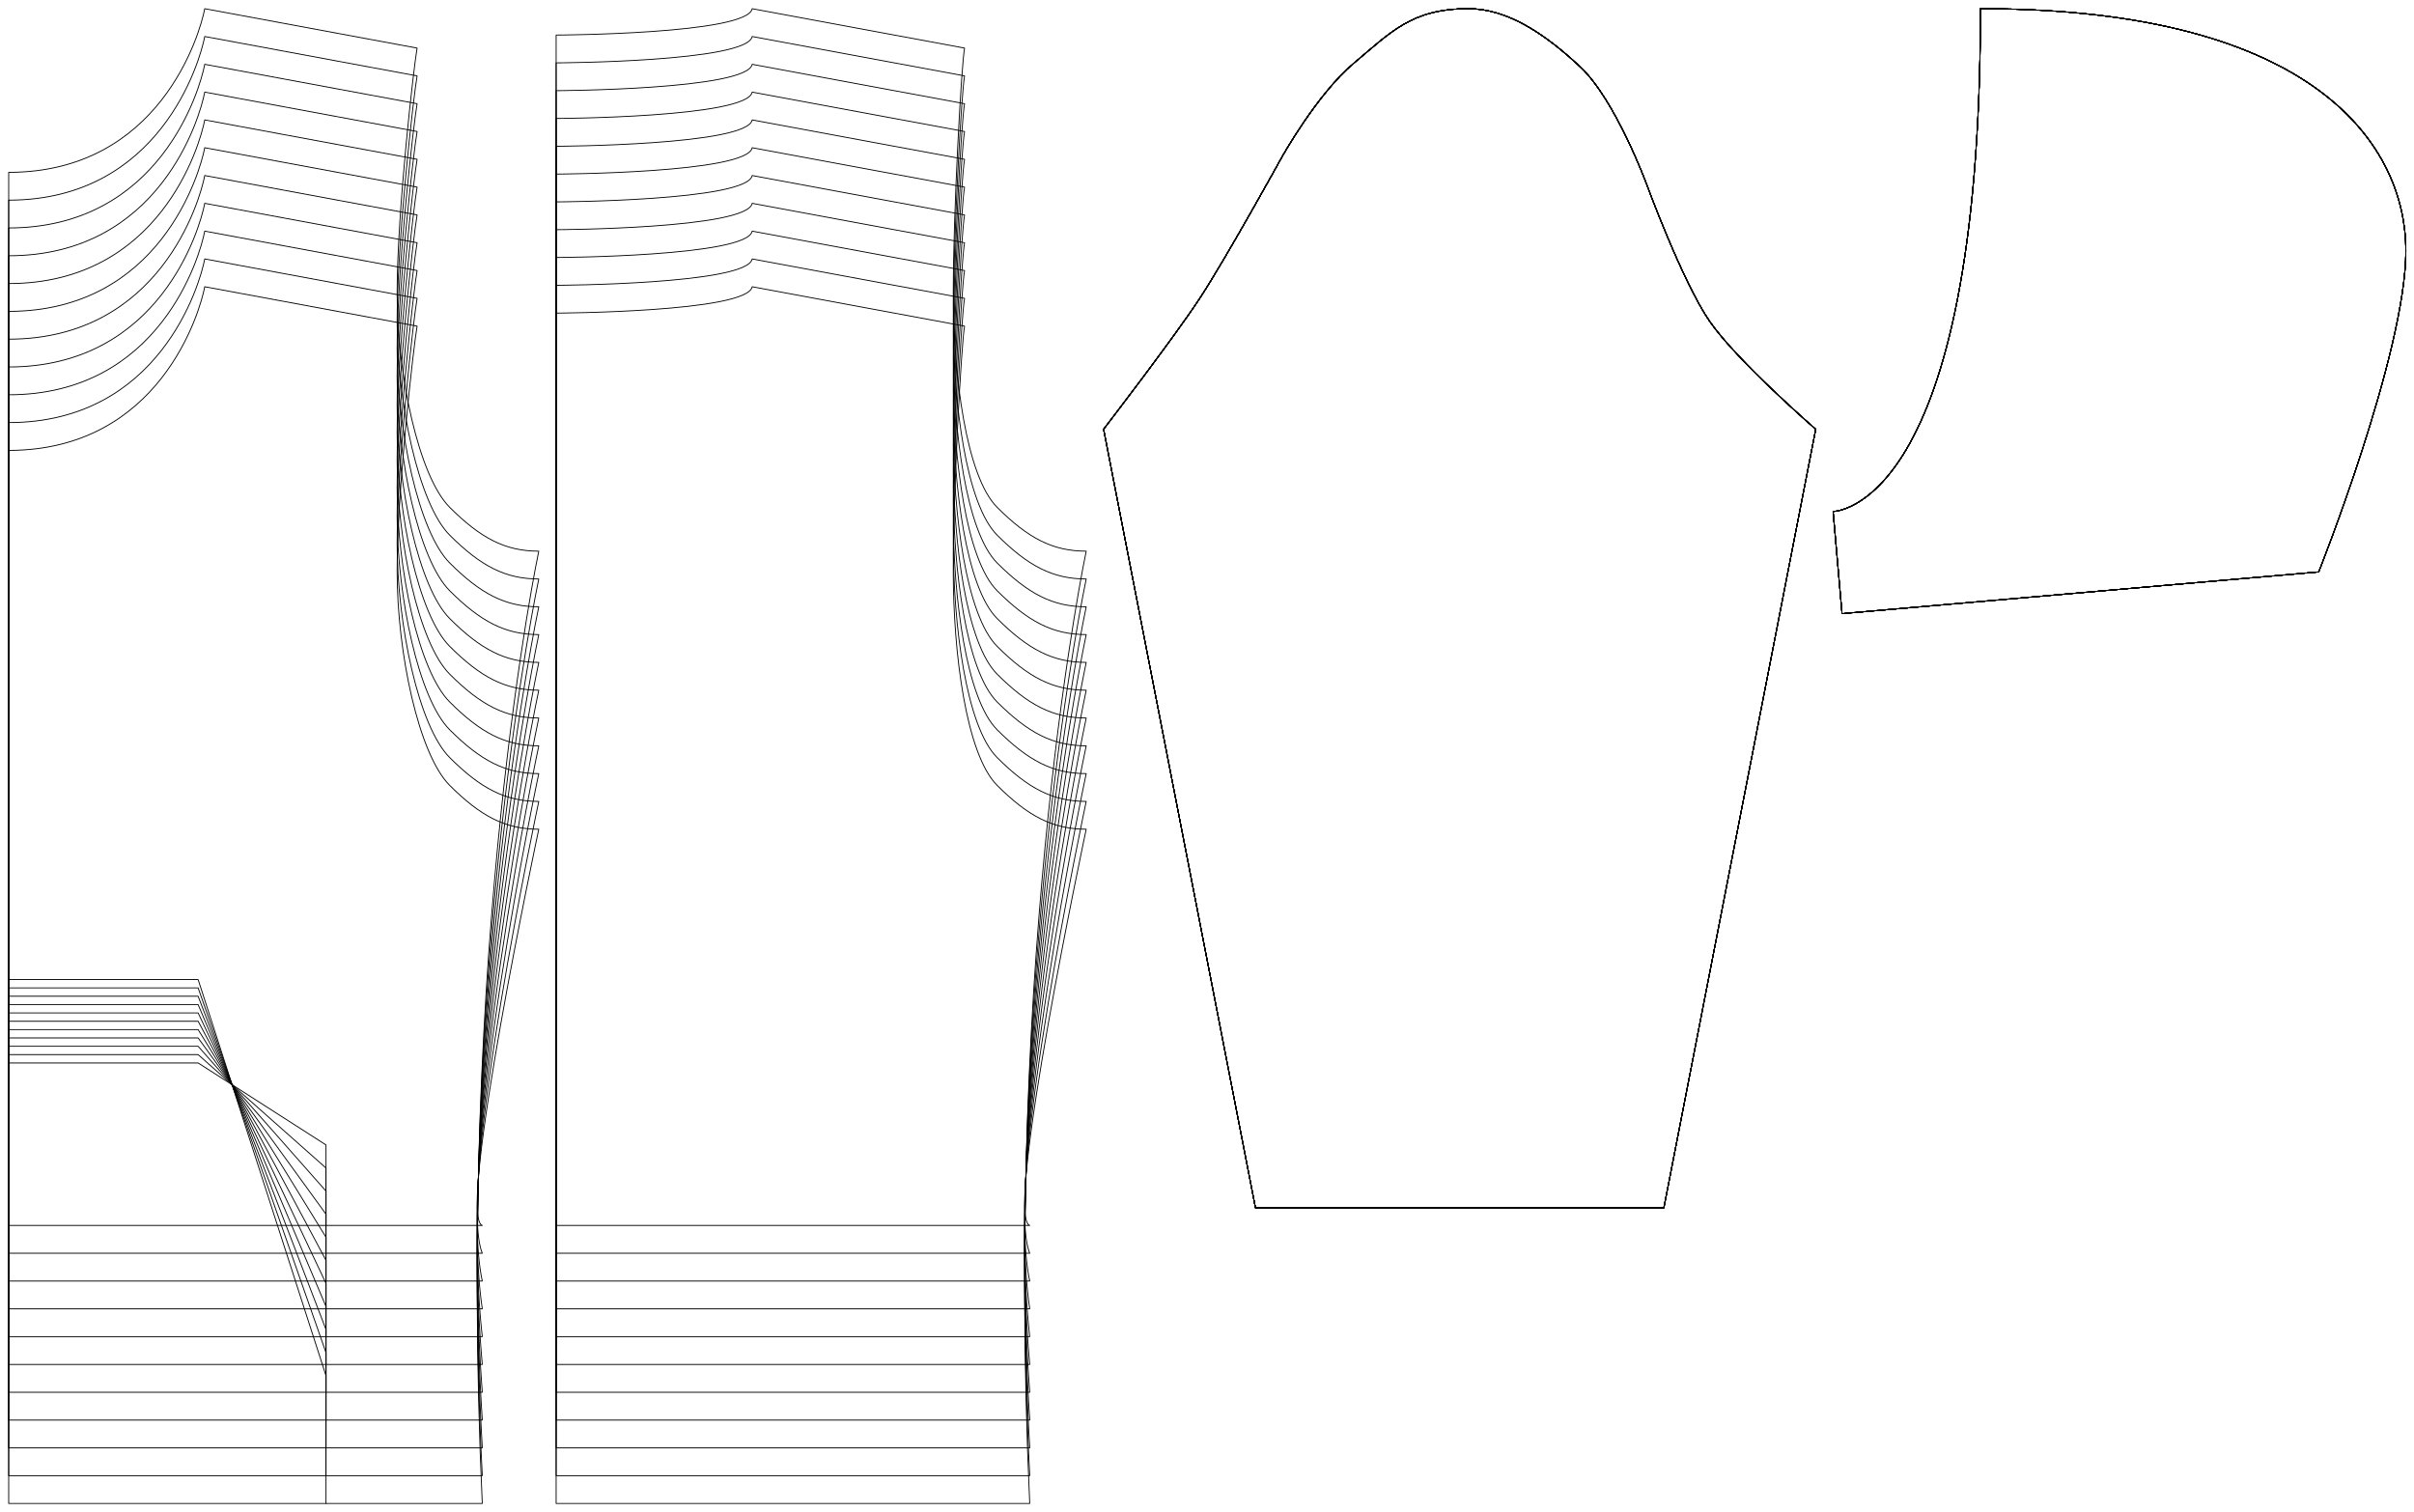 <?xml version="1.0" encoding="UTF-8" standalone="no"?>
<svg
    xmlns="http://www.w3.org/2000/svg"
    xmlns:svg="http://www.w3.org/2000/svg"
    xmlns:xlink="http://www.w3.org/1999/xlink"
    xmlns:freesewing="http://freesewing.org/namespaces/freesewing" viewBox ="0 0 1389 870"
    width ="1389mm"
    height ="870mm"
    freesewing:version ="1.5.0"
    freesewing:origin ="joost.core.freesewing.org" 
>

<style type="text/css">
    <![CDATA[
    path { fill: none; stroke: #000000; stroke-opacity:1; stroke-width: 0.5; stroke-miterlimit:4; stroke-dashoffset:0; stroke-linecap:round; stroke-linejoin:round; }
    path.hidden { fill: none; stroke: none; }]]>
</style>


<!-- Start of group #patternContainer -->
<g id="patternContainer" >
    
    <!-- Start of group #backBlock -->
    <g id="backBlock" >
    </g>
    <!-- End of group #backBlock -->
    
    <!-- Start of group #frontBlock -->
    <g id="frontBlock" >
    </g>
    <!-- End of group #frontBlock -->
    
    <!-- Start of group #sleeveBlock -->
    <g id="sleeveBlock" >
    </g>
    <!-- End of group #sleeveBlock -->
    
    <!-- Start of group #front -->
    <g id="front"  transform=" translate(5 160.172)  translate(0 0) " >
        <path class="hidden" id="2"  d=" M  0,-155.172  L  305,-155.172  L  305,705  L  0,705  z " />
<path transform="translate( 0, 0 )" style="stroke: hsl(26.9, 55%, 50%);" id="37"  d=" M  0,451.5  L  109,451.5  L  182.575,498.675  L  182.575,545 " />
<path transform="translate( 0, 0 )" style="stroke: hsl(26.9, 55%, 50%);" id="38"  d=" M  0,99  L  0,317  L  0,540  L  0,545  L  272.5,545  C  257.5,540  305,317  305,317  C  285.875,317  271.596,309.606  253.745,291.755  C  235.894,273.904  223.5,215.5  223.5,168.5  C  223.5,121.5  233.176,37.332  235,27.5  L  112.8,4.828  C  110.068,19.555  86.777,99  0,99  z " />
<path transform="translate( 0, -16 )" style="stroke: hsl(53.8, 55%, 50%);" id="77"  d=" M  0,462.7  L  109,462.7  L  182.575,527.955  L  182.575,577 " />
<path transform="translate( 0, -16 )" style="stroke: hsl(53.8, 55%, 50%);" id="78"  d=" M  0,99  L  0,317  L  0,540  L  0,577  L  272.5,577  C  257.5,540  305,317  305,317  C  285.875,317  271.596,309.606  253.745,291.755  C  235.894,273.904  223.5,215.5  223.5,168.5  C  223.5,121.5  233.176,37.332  235,27.5  L  112.8,4.828  C  110.068,19.555  86.777,99  0,99  z " />
<path transform="translate( 0, -32 )" style="stroke: hsl(80.7, 55%, 50%);" id="117"  d=" M  0,473.9  L  109,473.9  L  182.575,557.235  L  182.575,609 " />
<path transform="translate( 0, -32 )" style="stroke: hsl(80.7, 55%, 50%);" id="118"  d=" M  0,99  L  0,317  L  0,540  L  0,609  L  272.5,609  C  257.5,540  305,317  305,317  C  285.875,317  271.596,309.606  253.745,291.755  C  235.894,273.904  223.5,215.5  223.5,168.5  C  223.5,121.5  233.176,37.332  235,27.5  L  112.8,4.828  C  110.068,19.555  86.777,99  0,99  z " />
<path transform="translate( 0, -48 )" style="stroke: hsl(107.6, 55%, 50%);" id="157"  d=" M  0,485.1  L  109,485.1  L  182.575,586.515  L  182.575,641 " />
<path transform="translate( 0, -48 )" style="stroke: hsl(107.6, 55%, 50%);" id="158"  d=" M  0,99  L  0,317  L  0,540  L  0,641  L  272.5,641  C  257.5,540  305,317  305,317  C  285.875,317  271.596,309.606  253.745,291.755  C  235.894,273.904  223.5,215.5  223.5,168.5  C  223.5,121.5  233.176,37.332  235,27.5  L  112.8,4.828  C  110.068,19.555  86.777,99  0,99  z " />
<path transform="translate( 0, -64 )" style="stroke: hsl(134.5, 55%, 50%);" id="197"  d=" M  0,496.3  L  109,496.3  L  182.575,615.795  L  182.575,673 " />
<path transform="translate( 0, -64 )" style="stroke: hsl(134.5, 55%, 50%);" id="198"  d=" M  0,99  L  0,317  L  0,540  L  0,673  L  272.5,673  C  257.5,540  305,317  305,317  C  285.875,317  271.596,309.606  253.745,291.755  C  235.894,273.904  223.5,215.5  223.5,168.5  C  223.5,121.5  233.176,37.332  235,27.5  L  112.8,4.828  C  110.068,19.555  86.777,99  0,99  z " />
<path transform="translate( 0, -80 )" style="stroke: hsl(161.4, 55%, 50%);" id="237"  d=" M  0,507.5  L  109,507.5  L  182.575,645.075  L  182.575,705 " />
<path transform="translate( 0, -80 )" style="stroke: hsl(161.4, 55%, 50%);" id="238"  d=" M  0,99  L  0,317  L  0,540  L  0,705  L  272.5,705  C  257.5,540  305,317  305,317  C  285.875,317  271.596,309.606  253.745,291.755  C  235.894,273.904  223.5,215.5  223.5,168.5  C  223.5,121.5  233.176,37.332  235,27.5  L  112.8,4.828  C  110.068,19.555  86.777,99  0,99  z " />
<path transform="translate( 0, -96 )" style="stroke: hsl(188.3, 55%, 50%);" id="277"  d=" M  0,518.7  L  109,518.7  L  182.575,674.355  L  182.575,737 " />
<path transform="translate( 0, -96 )" style="stroke: hsl(188.3, 55%, 50%);" id="278"  d=" M  0,99  L  0,317  L  0,540  L  0,737  L  272.5,737  C  257.5,540  305,317  305,317  C  285.875,317  271.596,309.606  253.745,291.755  C  235.894,273.904  223.5,215.5  223.5,168.5  C  223.5,121.5  233.176,37.332  235,27.5  L  112.8,4.828  C  110.068,19.555  86.777,99  0,99  z " />
<path transform="translate( 0, -112 )" style="stroke: hsl(215.2, 55%, 50%);" id="317"  d=" M  0,529.9  L  109,529.9  L  182.575,703.635  L  182.575,769 " />
<path transform="translate( 0, -112 )" style="stroke: hsl(215.2, 55%, 50%);" id="318"  d=" M  0,99  L  0,317  L  0,540  L  0,769  L  272.5,769  C  257.5,540  305,317  305,317  C  285.875,317  271.596,309.606  253.745,291.755  C  235.894,273.904  223.5,215.5  223.5,168.5  C  223.5,121.5  233.176,37.332  235,27.5  L  112.8,4.828  C  110.068,19.555  86.777,99  0,99  z " />
<path transform="translate( 0, -128 )" style="stroke: hsl(242.1, 55%, 50%);" id="357"  d=" M  0,541.1  L  109,541.1  L  182.575,732.915  L  182.575,801 " />
<path transform="translate( 0, -128 )" style="stroke: hsl(242.1, 55%, 50%);" id="358"  d=" M  0,99  L  0,317  L  0,540  L  0,801  L  272.5,801  C  257.5,540  305,317  305,317  C  285.875,317  271.596,309.606  253.745,291.755  C  235.894,273.904  223.5,215.5  223.5,168.5  C  223.5,121.5  233.176,37.332  235,27.5  L  112.8,4.828  C  110.068,19.555  86.777,99  0,99  z " />
<path transform="translate( 0, -144 )" style="stroke: hsl(269, 55%, 50%);" id="397"  d=" M  0,552.3  L  109,552.3  L  182.575,762.195  L  182.575,833 " />
<path transform="translate( 0, -144 )" style="stroke: hsl(269, 55%, 50%);" id="398"  d=" M  0,99  L  0,317  L  0,540  L  0,833  L  272.5,833  C  257.5,540  305,317  305,317  C  285.875,317  271.596,309.606  253.745,291.755  C  235.894,273.904  223.5,215.5  223.5,168.5  C  223.5,121.5  233.176,37.332  235,27.5  L  112.8,4.828  C  110.068,19.555  86.777,99  0,99  z " />
<path transform="translate( 0, -160 )" style="stroke: hsl(295.9, 55%, 50%);" id="437"  d=" M  0,563.5  L  109,563.5  L  182.575,791.475  L  182.575,865 " />
<path transform="translate( 0, -160 )" style="stroke: hsl(295.9, 55%, 50%);" id="438"  d=" M  0,99  L  0,317  L  0,540  L  0,865  L  272.5,865  C  257.5,540  305,317  305,317  C  285.875,317  271.596,309.606  253.745,291.755  C  235.894,273.904  223.5,215.5  223.5,168.5  C  223.5,121.5  233.176,37.332  235,27.5  L  112.8,4.828  C  110.068,19.555  86.777,99  0,99  z " />
    </g>
    <!-- End of group #front -->
    
    <!-- Start of group #back -->
    <g id="back"  transform=" translate(5 160.172)  translate(315 0) " >
        <path class="hidden" id="3"  d=" M  0,-155.172  L  305,-155.172  L  305,705  L  0,705  z " />
<path transform="translate( 0, 0 )" style="stroke: hsl(26.9, 55%, 50%);" id="39"  d=" M  0,20  L  0,317  L  0,540  L  0,545  L  272.5,545  C  257.5,540  305,317  305,317  C  285.875,317  271.596,309.606  253.745,291.755  C  235.894,273.904  228.5,215.5  228.5,168.5  C  228.5,121.5  233.176,37.332  235,27.5  L  112.8,4.828  C  110.068,19.555  0,20  0,20  z " />
<path transform="translate( 0, -16 )" style="stroke: hsl(53.8, 55%, 50%);" id="79"  d=" M  0,20  L  0,317  L  0,540  L  0,577  L  272.5,577  C  257.5,540  305,317  305,317  C  285.875,317  271.596,309.606  253.745,291.755  C  235.894,273.904  228.5,215.5  228.5,168.5  C  228.5,121.5  233.176,37.332  235,27.5  L  112.8,4.828  C  110.068,19.555  0,20  0,20  z " />
<path transform="translate( 0, -32 )" style="stroke: hsl(80.7, 55%, 50%);" id="119"  d=" M  0,20  L  0,317  L  0,540  L  0,609  L  272.5,609  C  257.5,540  305,317  305,317  C  285.875,317  271.596,309.606  253.745,291.755  C  235.894,273.904  228.5,215.5  228.5,168.5  C  228.5,121.5  233.176,37.332  235,27.5  L  112.8,4.828  C  110.068,19.555  0,20  0,20  z " />
<path transform="translate( 0, -48 )" style="stroke: hsl(107.6, 55%, 50%);" id="159"  d=" M  0,20  L  0,317  L  0,540  L  0,641  L  272.5,641  C  257.5,540  305,317  305,317  C  285.875,317  271.596,309.606  253.745,291.755  C  235.894,273.904  228.5,215.5  228.5,168.5  C  228.5,121.5  233.176,37.332  235,27.5  L  112.8,4.828  C  110.068,19.555  0,20  0,20  z " />
<path transform="translate( 0, -64 )" style="stroke: hsl(134.5, 55%, 50%);" id="199"  d=" M  0,20  L  0,317  L  0,540  L  0,673  L  272.5,673  C  257.5,540  305,317  305,317  C  285.875,317  271.596,309.606  253.745,291.755  C  235.894,273.904  228.5,215.5  228.5,168.5  C  228.5,121.5  233.176,37.332  235,27.5  L  112.8,4.828  C  110.068,19.555  0,20  0,20  z " />
<path transform="translate( 0, -80 )" style="stroke: hsl(161.4, 55%, 50%);" id="239"  d=" M  0,20  L  0,317  L  0,540  L  0,705  L  272.5,705  C  257.5,540  305,317  305,317  C  285.875,317  271.596,309.606  253.745,291.755  C  235.894,273.904  228.5,215.5  228.5,168.5  C  228.5,121.5  233.176,37.332  235,27.5  L  112.8,4.828  C  110.068,19.555  0,20  0,20  z " />
<path transform="translate( 0, -96 )" style="stroke: hsl(188.3, 55%, 50%);" id="279"  d=" M  0,20  L  0,317  L  0,540  L  0,737  L  272.5,737  C  257.5,540  305,317  305,317  C  285.875,317  271.596,309.606  253.745,291.755  C  235.894,273.904  228.5,215.5  228.5,168.5  C  228.5,121.5  233.176,37.332  235,27.5  L  112.8,4.828  C  110.068,19.555  0,20  0,20  z " />
<path transform="translate( 0, -112 )" style="stroke: hsl(215.2, 55%, 50%);" id="319"  d=" M  0,20  L  0,317  L  0,540  L  0,769  L  272.5,769  C  257.5,540  305,317  305,317  C  285.875,317  271.596,309.606  253.745,291.755  C  235.894,273.904  228.5,215.5  228.5,168.5  C  228.5,121.5  233.176,37.332  235,27.5  L  112.8,4.828  C  110.068,19.555  0,20  0,20  z " />
<path transform="translate( 0, -128 )" style="stroke: hsl(242.1, 55%, 50%);" id="359"  d=" M  0,20  L  0,317  L  0,540  L  0,801  L  272.5,801  C  257.5,540  305,317  305,317  C  285.875,317  271.596,309.606  253.745,291.755  C  235.894,273.904  228.5,215.5  228.5,168.5  C  228.5,121.5  233.176,37.332  235,27.5  L  112.8,4.828  C  110.068,19.555  0,20  0,20  z " />
<path transform="translate( 0, -144 )" style="stroke: hsl(269, 55%, 50%);" id="399"  d=" M  0,20  L  0,317  L  0,540  L  0,833  L  272.5,833  C  257.5,540  305,317  305,317  C  285.875,317  271.596,309.606  253.745,291.755  C  235.894,273.904  228.5,215.5  228.5,168.5  C  228.5,121.5  233.176,37.332  235,27.5  L  112.8,4.828  C  110.068,19.555  0,20  0,20  z " />
<path transform="translate( 0, -160 )" style="stroke: hsl(295.9, 55%, 50%);" id="439"  d=" M  0,20  L  0,317  L  0,540  L  0,865  L  272.5,865  C  257.5,540  305,317  305,317  C  285.875,317  271.596,309.606  253.745,291.755  C  235.894,273.904  228.5,215.5  228.5,168.5  C  228.5,121.5  233.176,37.332  235,27.5  L  112.8,4.828  C  110.068,19.555  0,20  0,20  z " />
    </g>
    <!-- End of group #back -->
    
    <!-- Start of group #sleeve -->
    <g id="sleeve"  transform=" translate(209.876 5)  translate(630 0) " >
        <path class="hidden" id="4"  d=" M  -204.876,0  L  204.876,0  L  204.876,690  L  -204.876,690  z " />
<path transform="translate( 0, 0 )" style="stroke: hsl(26.9, 55%, 50%);" id="40"  d=" M  -117.5,690  L  -204.876,242.004  C  -204.876,242.004  -164.633,189.71  -149.475,166.576  C  -134.317,143.442  -102.438,85.668  -102.438,85.668  C  -102.438,85.668  -82.059,49.07  -60.842,31.327  C  -39.625,13.584  -27.658,-0  5,0  C  27.658,0  49.262,14.639  69.445,33.55  C  89.628,52.461  107.438,100.668  107.438,100.668  C  107.438,100.668  128.108,157.079  143.807,179.85  C  159.506,202.621  204.876,242.004  204.876,242.004  L  117.5,690  z " />
<path transform="translate( 0, 0 )" style="stroke: hsl(53.8, 55%, 50%);" id="80"  d=" M  -117.5,690  L  -204.876,242.004  C  -204.876,242.004  -164.633,189.71  -149.475,166.576  C  -134.317,143.442  -102.438,85.668  -102.438,85.668  C  -102.438,85.668  -82.059,49.07  -60.842,31.327  C  -39.625,13.584  -27.658,-0  5,0  C  27.658,0  49.262,14.639  69.445,33.55  C  89.628,52.461  107.438,100.668  107.438,100.668  C  107.438,100.668  128.108,157.079  143.807,179.85  C  159.506,202.621  204.876,242.004  204.876,242.004  L  117.5,690  z " />
<path transform="translate( 0, 0 )" style="stroke: hsl(80.7, 55%, 50%);" id="120"  d=" M  -117.5,690  L  -204.876,242.004  C  -204.876,242.004  -164.633,189.71  -149.475,166.576  C  -134.317,143.442  -102.438,85.668  -102.438,85.668  C  -102.438,85.668  -82.059,49.07  -60.842,31.327  C  -39.625,13.584  -27.658,-0  5,0  C  27.658,0  49.262,14.639  69.445,33.55  C  89.628,52.461  107.438,100.668  107.438,100.668  C  107.438,100.668  128.108,157.079  143.807,179.85  C  159.506,202.621  204.876,242.004  204.876,242.004  L  117.5,690  z " />
<path transform="translate( 0, 0 )" style="stroke: hsl(107.6, 55%, 50%);" id="160"  d=" M  -117.5,690  L  -204.876,242.004  C  -204.876,242.004  -164.633,189.71  -149.475,166.576  C  -134.317,143.442  -102.438,85.668  -102.438,85.668  C  -102.438,85.668  -82.059,49.07  -60.842,31.327  C  -39.625,13.584  -27.658,-0  5,0  C  27.658,0  49.262,14.639  69.445,33.55  C  89.628,52.461  107.438,100.668  107.438,100.668  C  107.438,100.668  128.108,157.079  143.807,179.85  C  159.506,202.621  204.876,242.004  204.876,242.004  L  117.5,690  z " />
<path transform="translate( 0, 0 )" style="stroke: hsl(134.5, 55%, 50%);" id="200"  d=" M  -117.5,690  L  -204.876,242.004  C  -204.876,242.004  -164.633,189.71  -149.475,166.576  C  -134.317,143.442  -102.438,85.668  -102.438,85.668  C  -102.438,85.668  -82.059,49.07  -60.842,31.327  C  -39.625,13.584  -27.658,-0  5,0  C  27.658,0  49.262,14.639  69.445,33.55  C  89.628,52.461  107.438,100.668  107.438,100.668  C  107.438,100.668  128.108,157.079  143.807,179.85  C  159.506,202.621  204.876,242.004  204.876,242.004  L  117.5,690  z " />
<path transform="translate( 0, 0 )" style="stroke: hsl(161.4, 55%, 50%);" id="240"  d=" M  -117.5,690  L  -204.876,242.004  C  -204.876,242.004  -164.633,189.71  -149.475,166.576  C  -134.317,143.442  -102.438,85.668  -102.438,85.668  C  -102.438,85.668  -82.059,49.07  -60.842,31.327  C  -39.625,13.584  -27.658,-0  5,0  C  27.658,0  49.262,14.639  69.445,33.55  C  89.628,52.461  107.438,100.668  107.438,100.668  C  107.438,100.668  128.108,157.079  143.807,179.85  C  159.506,202.621  204.876,242.004  204.876,242.004  L  117.5,690  z " />
<path transform="translate( 0, 0 )" style="stroke: hsl(188.3, 55%, 50%);" id="280"  d=" M  -117.5,690  L  -204.876,242.004  C  -204.876,242.004  -164.633,189.71  -149.475,166.576  C  -134.317,143.442  -102.438,85.668  -102.438,85.668  C  -102.438,85.668  -82.059,49.07  -60.842,31.327  C  -39.625,13.584  -27.658,-0  5,0  C  27.658,0  49.262,14.639  69.445,33.55  C  89.628,52.461  107.438,100.668  107.438,100.668  C  107.438,100.668  128.108,157.079  143.807,179.85  C  159.506,202.621  204.876,242.004  204.876,242.004  L  117.5,690  z " />
<path transform="translate( 0, 0 )" style="stroke: hsl(215.2, 55%, 50%);" id="320"  d=" M  -117.5,690  L  -204.876,242.004  C  -204.876,242.004  -164.633,189.71  -149.475,166.576  C  -134.317,143.442  -102.438,85.668  -102.438,85.668  C  -102.438,85.668  -82.059,49.07  -60.842,31.327  C  -39.625,13.584  -27.658,-0  5,0  C  27.658,0  49.262,14.639  69.445,33.55  C  89.628,52.461  107.438,100.668  107.438,100.668  C  107.438,100.668  128.108,157.079  143.807,179.85  C  159.506,202.621  204.876,242.004  204.876,242.004  L  117.5,690  z " />
<path transform="translate( 0, 0 )" style="stroke: hsl(242.1, 55%, 50%);" id="360"  d=" M  -117.5,690  L  -204.876,242.004  C  -204.876,242.004  -164.633,189.71  -149.475,166.576  C  -134.317,143.442  -102.438,85.668  -102.438,85.668  C  -102.438,85.668  -82.059,49.07  -60.842,31.327  C  -39.625,13.584  -27.658,-0  5,0  C  27.658,0  49.262,14.639  69.445,33.55  C  89.628,52.461  107.438,100.668  107.438,100.668  C  107.438,100.668  128.108,157.079  143.807,179.85  C  159.506,202.621  204.876,242.004  204.876,242.004  L  117.5,690  z " />
<path transform="translate( 0, 0 )" style="stroke: hsl(269, 55%, 50%);" id="400"  d=" M  -117.5,690  L  -204.876,242.004  C  -204.876,242.004  -164.633,189.71  -149.475,166.576  C  -134.317,143.442  -102.438,85.668  -102.438,85.668  C  -102.438,85.668  -82.059,49.07  -60.842,31.327  C  -39.625,13.584  -27.658,-0  5,0  C  27.658,0  49.262,14.639  69.445,33.55  C  89.628,52.461  107.438,100.668  107.438,100.668  C  107.438,100.668  128.108,157.079  143.807,179.85  C  159.506,202.621  204.876,242.004  204.876,242.004  L  117.5,690  z " />
<path transform="translate( 0, 0 )" style="stroke: hsl(295.9, 55%, 50%);" id="440"  d=" M  -117.5,690  L  -204.876,242.004  C  -204.876,242.004  -164.633,189.71  -149.475,166.576  C  -134.317,143.442  -102.438,85.668  -102.438,85.668  C  -102.438,85.668  -82.059,49.07  -60.842,31.327  C  -39.625,13.584  -27.658,-0  5,0  C  27.658,0  49.262,14.639  69.445,33.55  C  89.628,52.461  107.438,100.668  107.438,100.668  C  107.438,100.668  128.108,157.079  143.807,179.85  C  159.506,202.621  204.876,242.004  204.876,242.004  L  117.5,690  z " />
    </g>
    <!-- End of group #sleeve -->
    
    <!-- Start of group #hood -->
    <g id="hood"  transform=" translate(10.142 353.1)  translate(1049.752 0) " >
        <path class="hidden" id="5"  d=" M  -5.142,-348.1  L  324.426,-348.1  L  324.426,0  L  -5.142,0  z " />
<path transform="translate( 0, 0 )" style="stroke: hsl(26.9, 55%, 50%);" id="41"  d=" M  0,0  L  -5.142,-58.775  C  -5.142,-58.775  79.65,-58.775  79.65,-348.1  C  274.276,-348.1  324.426,-267.86  324.426,-208.86  C  324.426,-149.86  274.276,-23.996  274.276,-23.996  L  0,0  z " />
<path transform="translate( 0, 0 )" style="stroke: hsl(53.8, 55%, 50%);" id="81"  d=" M  0,0  L  -5.142,-58.775  C  -5.142,-58.775  79.65,-58.775  79.65,-348.1  C  274.276,-348.1  324.426,-267.86  324.426,-208.86  C  324.426,-149.86  274.276,-23.996  274.276,-23.996  L  0,0  z " />
<path transform="translate( 0, 0 )" style="stroke: hsl(80.7, 55%, 50%);" id="121"  d=" M  0,0  L  -5.142,-58.775  C  -5.142,-58.775  79.65,-58.775  79.65,-348.1  C  274.276,-348.1  324.426,-267.86  324.426,-208.86  C  324.426,-149.86  274.276,-23.996  274.276,-23.996  L  0,0  z " />
<path transform="translate( 0, 0 )" style="stroke: hsl(107.6, 55%, 50%);" id="161"  d=" M  0,0  L  -5.142,-58.775  C  -5.142,-58.775  79.65,-58.775  79.65,-348.1  C  274.276,-348.1  324.426,-267.86  324.426,-208.86  C  324.426,-149.86  274.276,-23.996  274.276,-23.996  L  0,0  z " />
<path transform="translate( 0, 0 )" style="stroke: hsl(134.5, 55%, 50%);" id="201"  d=" M  0,0  L  -5.142,-58.775  C  -5.142,-58.775  79.65,-58.775  79.65,-348.1  C  274.276,-348.1  324.426,-267.86  324.426,-208.86  C  324.426,-149.86  274.276,-23.996  274.276,-23.996  L  0,0  z " />
<path transform="translate( 0, 0 )" style="stroke: hsl(161.4, 55%, 50%);" id="241"  d=" M  0,0  L  -5.142,-58.775  C  -5.142,-58.775  79.65,-58.775  79.65,-348.1  C  274.276,-348.1  324.426,-267.86  324.426,-208.86  C  324.426,-149.86  274.276,-23.996  274.276,-23.996  L  0,0  z " />
<path transform="translate( 0, 0 )" style="stroke: hsl(188.3, 55%, 50%);" id="281"  d=" M  0,0  L  -5.142,-58.775  C  -5.142,-58.775  79.65,-58.775  79.65,-348.1  C  274.276,-348.1  324.426,-267.86  324.426,-208.86  C  324.426,-149.86  274.276,-23.996  274.276,-23.996  L  0,0  z " />
<path transform="translate( 0, 0 )" style="stroke: hsl(215.2, 55%, 50%);" id="321"  d=" M  0,0  L  -5.142,-58.775  C  -5.142,-58.775  79.65,-58.775  79.65,-348.1  C  274.276,-348.1  324.426,-267.86  324.426,-208.86  C  324.426,-149.86  274.276,-23.996  274.276,-23.996  L  0,0  z " />
<path transform="translate( 0, 0 )" style="stroke: hsl(242.1, 55%, 50%);" id="361"  d=" M  0,0  L  -5.142,-58.775  C  -5.142,-58.775  79.65,-58.775  79.65,-348.1  C  274.276,-348.1  324.426,-267.86  324.426,-208.86  C  324.426,-149.86  274.276,-23.996  274.276,-23.996  L  0,0  z " />
<path transform="translate( 0, 0 )" style="stroke: hsl(269, 55%, 50%);" id="401"  d=" M  0,0  L  -5.142,-58.775  C  -5.142,-58.775  79.65,-58.775  79.65,-348.1  C  274.276,-348.1  324.426,-267.86  324.426,-208.86  C  324.426,-149.86  274.276,-23.996  274.276,-23.996  L  0,0  z " />
<path transform="translate( 0, 0 )" style="stroke: hsl(295.9, 55%, 50%);" id="441"  d=" M  0,0  L  -5.142,-58.775  C  -5.142,-58.775  79.65,-58.775  79.65,-348.1  C  274.276,-348.1  324.426,-267.86  324.426,-208.86  C  324.426,-149.86  274.276,-23.996  274.276,-23.996  L  0,0  z " />
    </g>
    <!-- End of group #hood -->
    
    <!-- Start of group #pouch -->
    <g id="pouch" >
    </g>
    <!-- End of group #pouch -->
    
    <!-- Start of group #sampler-front -->
    <g id="sampler-front" >
    </g>
    <!-- End of group #sampler-front -->
    
    <!-- Start of group #sampler-back -->
    <g id="sampler-back" >
    </g>
    <!-- End of group #sampler-back -->
    
    <!-- Start of group #sampler-sleeve -->
    <g id="sampler-sleeve" >
    </g>
    <!-- End of group #sampler-sleeve -->
    
    <!-- Start of group #sampler-hood -->
    <g id="sampler-hood" >
    </g>
    <!-- End of group #sampler-hood -->
</g>
<!-- End of group #patternContainer -->

</svg>

